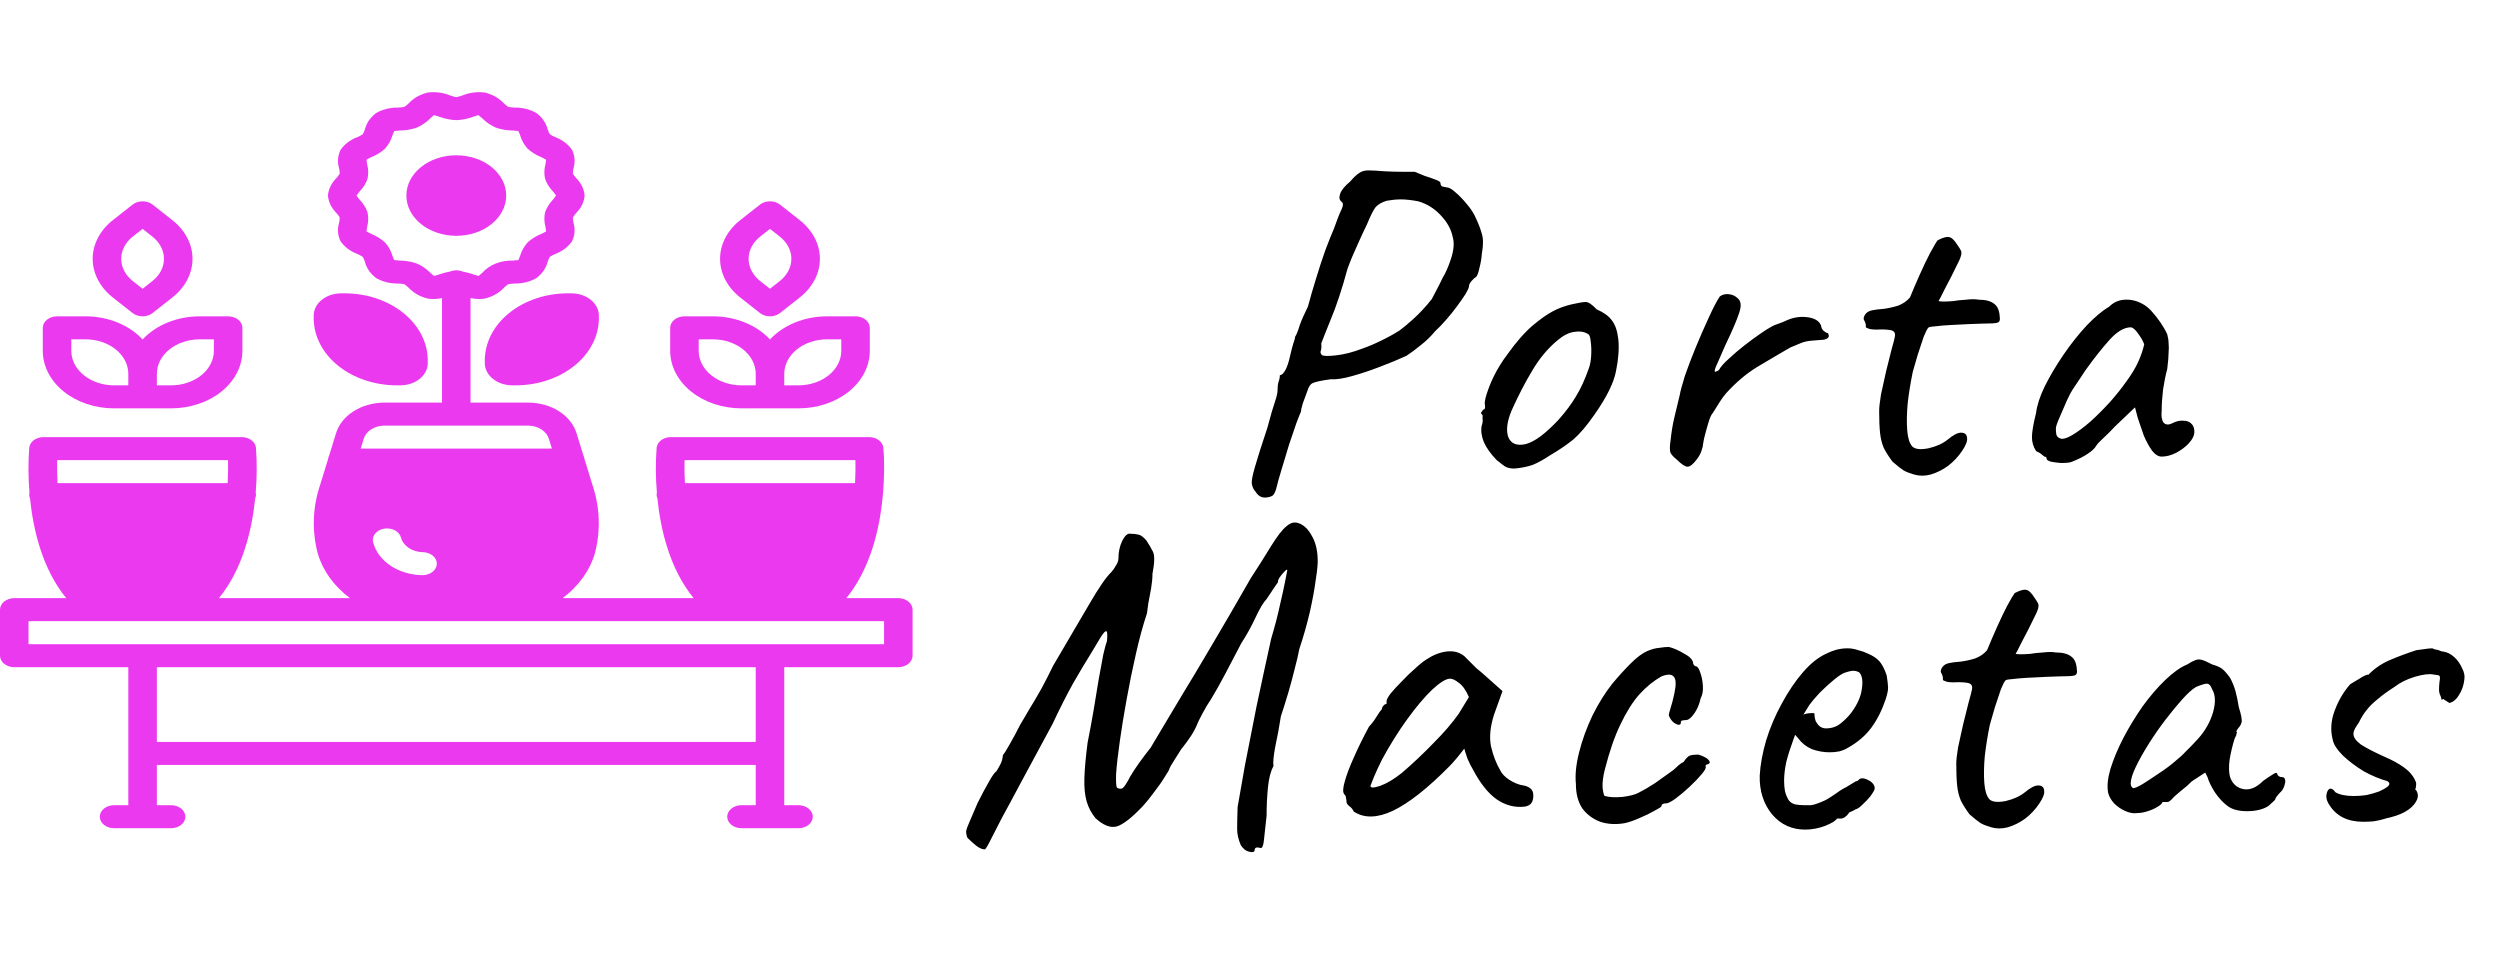 <svg width="326" height="126" viewBox="0 0 326 126" fill="none" xmlns="http://www.w3.org/2000/svg">
<g id="Group 37">
<path id="Porta" d="M164.913 64.88C164.433 64.88 164.033 64.62 163.713 64.1C163.473 63.86 163.313 63.52 163.233 63.08C163.193 62.68 163.333 61.94 163.653 60.86C163.973 59.74 164.513 58.04 165.273 55.76C165.673 54.24 165.993 53.14 166.233 52.46C166.473 51.74 166.593 51.22 166.593 50.9C166.593 50.46 166.633 50.1 166.713 49.82C166.833 49.5 166.893 49.2 166.893 48.92C167.133 48.92 167.373 48.7 167.613 48.26C167.853 47.82 168.053 47.22 168.213 46.46C168.373 45.78 168.513 45.24 168.633 44.84C168.793 44.4 168.873 44.1 168.873 43.94C169.073 43.62 169.273 43.12 169.473 42.44C169.713 41.76 170.073 40.94 170.553 39.98C170.873 38.78 171.233 37.54 171.633 36.26C172.033 34.94 172.433 33.72 172.833 32.6C173.273 31.44 173.633 30.54 173.913 29.9C174.353 28.66 174.693 27.8 174.933 27.32C175.173 26.8 175.173 26.46 174.933 26.3C174.653 26.1 174.593 25.76 174.753 25.28C174.913 24.8 175.353 24.26 176.073 23.66C176.513 23.14 176.893 22.78 177.213 22.58C177.533 22.34 177.933 22.22 178.413 22.22C178.933 22.22 179.673 22.26 180.633 22.34C181.353 22.38 182.113 22.4 182.913 22.4C183.753 22.4 184.273 22.4 184.473 22.4C184.833 22.56 185.273 22.74 185.793 22.94C186.313 23.1 186.773 23.26 187.173 23.42C187.613 23.58 187.833 23.72 187.833 23.84C187.833 24.08 187.913 24.24 188.073 24.32C188.273 24.36 188.473 24.4 188.673 24.44C188.953 24.44 189.333 24.66 189.813 25.1C190.293 25.5 190.793 26.02 191.313 26.66C191.833 27.26 192.233 27.9 192.513 28.58C192.833 29.26 193.073 29.9 193.233 30.5C193.433 31.1 193.433 31.96 193.233 33.08C193.193 33.68 193.093 34.28 192.933 34.88C192.813 35.48 192.673 35.88 192.513 36.08C192.273 36.24 192.053 36.44 191.853 36.68C191.653 36.92 191.553 37.14 191.553 37.34C191.553 37.5 191.413 37.82 191.133 38.3C190.853 38.74 190.493 39.26 190.053 39.86C189.613 40.46 189.133 41.06 188.613 41.66C188.093 42.26 187.593 42.78 187.113 43.22C186.593 43.86 185.973 44.46 185.253 45.02C184.573 45.58 183.953 46.04 183.393 46.4C182.353 46.88 181.193 47.36 179.913 47.84C178.673 48.32 177.473 48.72 176.313 49.04C175.193 49.36 174.253 49.5 173.493 49.46C172.333 49.62 171.573 49.78 171.213 49.94C170.893 50.06 170.653 50.4 170.493 50.96C170.293 51.48 170.093 52.02 169.893 52.58C169.733 53.1 169.653 53.46 169.653 53.66C169.573 53.82 169.373 54.32 169.053 55.16C168.773 55.96 168.453 56.9 168.093 57.98C167.773 59.06 167.453 60.12 167.133 61.16C166.813 62.2 166.573 63.06 166.413 63.74C166.253 64.3 166.053 64.62 165.813 64.7C165.573 64.82 165.273 64.88 164.913 64.88ZM172.353 46.28C172.513 46.44 173.133 46.46 174.213 46.34C175.293 46.22 176.453 45.92 177.693 45.44C178.493 45.16 179.293 44.82 180.093 44.42C180.933 44.02 181.733 43.58 182.493 43.1C182.893 42.82 183.493 42.32 184.293 41.6C185.093 40.88 185.893 40.02 186.693 39.02C186.813 38.82 187.013 38.44 187.293 37.88C187.613 37.28 187.893 36.72 188.133 36.2C188.493 35.64 188.853 34.82 189.213 33.74C189.573 32.62 189.653 31.7 189.453 30.98C189.253 29.94 188.733 28.98 187.893 28.1C187.053 27.18 186.053 26.56 184.893 26.24C184.013 26.08 183.273 26 182.673 26C182.113 26 181.493 26.06 180.813 26.18C180.173 26.38 179.693 26.66 179.373 27.02C179.093 27.38 178.713 28.14 178.233 29.3C177.953 29.86 177.553 30.72 177.033 31.88C176.513 33 176.073 34.06 175.713 35.06C174.993 37.7 174.273 39.88 173.553 41.6C172.873 43.28 172.453 44.34 172.293 44.78C172.333 45.22 172.313 45.54 172.233 45.74C172.153 45.9 172.193 46.08 172.353 46.28ZM197.469 61.1C196.949 61.1 196.529 61 196.209 60.8C195.929 60.6 195.569 60.32 195.129 59.96C194.369 59.16 193.829 58.4 193.509 57.68C193.189 56.92 193.089 56.2 193.209 55.52C193.329 55.2 193.369 54.9 193.329 54.62C193.329 54.3 193.329 54.14 193.329 54.14C193.129 53.94 193.069 53.82 193.149 53.78C193.229 53.7 193.309 53.58 193.389 53.42C193.629 53.42 193.709 53.2 193.629 52.76C193.549 52.44 193.709 51.74 194.109 50.66C194.509 49.58 195.009 48.56 195.609 47.6C195.849 47.2 196.209 46.68 196.689 46.04C197.169 45.36 197.689 44.7 198.249 44.06C198.849 43.38 199.389 42.84 199.869 42.44C200.869 41.6 201.749 40.98 202.509 40.58C203.269 40.18 204.089 39.88 204.969 39.68C205.849 39.48 206.449 39.38 206.769 39.38C207.129 39.38 207.609 39.7 208.209 40.34C209.129 40.74 209.789 41.22 210.189 41.78C210.629 42.34 210.909 43.16 211.029 44.24C211.149 45.44 211.049 46.82 210.729 48.38C210.449 49.9 209.509 51.8 207.909 54.08C206.909 55.52 205.989 56.6 205.149 57.32C204.309 58 203.309 58.68 202.149 59.36C201.309 59.92 200.549 60.34 199.869 60.62C199.189 60.86 198.389 61.02 197.469 61.1ZM203.229 54.74C204.189 53.66 204.949 52.64 205.509 51.68C206.109 50.72 206.669 49.5 207.189 48.02C207.349 47.58 207.449 47.04 207.489 46.4C207.529 45.72 207.509 45.1 207.429 44.54C207.389 43.94 207.249 43.6 207.009 43.52C206.529 43.24 205.949 43.16 205.269 43.28C204.589 43.36 203.849 43.74 203.049 44.42C201.809 45.46 200.729 46.76 199.809 48.32C198.889 49.84 197.989 51.58 197.109 53.54C196.509 54.98 196.369 56.14 196.689 57.02C197.049 57.86 197.789 58.16 198.909 57.92C200.069 57.64 201.509 56.58 203.229 54.74ZM218.621 59.9C218.261 59.62 218.001 59.34 217.841 59.06C217.721 58.78 217.721 58.24 217.841 57.44C217.961 56.32 218.121 55.34 218.321 54.5C218.521 53.62 218.761 52.62 219.041 51.5C219.121 51.02 219.341 50.2 219.701 49.04C220.101 47.88 220.581 46.62 221.141 45.26C221.701 43.9 222.261 42.62 222.821 41.42C223.381 40.18 223.861 39.26 224.261 38.66C224.581 38.42 224.961 38.32 225.401 38.36C225.881 38.4 226.281 38.58 226.601 38.9C227.041 39.26 227.101 39.9 226.781 40.82C226.501 41.7 225.901 43.1 224.981 45.02C224.501 46.1 224.141 46.92 223.901 47.48C223.661 48 223.561 48.32 223.601 48.44C223.641 48.52 223.821 48.46 224.141 48.26C224.381 47.82 224.821 47.32 225.461 46.76C226.101 46.16 226.781 45.58 227.501 45.02C228.221 44.46 228.901 43.96 229.541 43.52C230.181 43.08 230.621 42.8 230.861 42.68C231.181 42.48 231.541 42.32 231.941 42.2C232.381 42.04 232.681 41.92 232.841 41.84C233.761 41.4 234.701 41.24 235.661 41.36C236.621 41.48 237.221 41.84 237.461 42.44C237.501 42.76 237.621 43 237.821 43.16C238.061 43.32 238.181 43.4 238.181 43.4C238.341 43.4 238.421 43.46 238.421 43.58C238.461 43.7 238.481 43.76 238.481 43.76C238.481 44.04 238.261 44.22 237.821 44.3C237.421 44.34 236.901 44.38 236.261 44.42C235.741 44.46 235.281 44.56 234.881 44.72C234.481 44.88 234.001 45.08 233.441 45.32C231.921 46.2 230.461 47.06 229.061 47.9C227.701 48.74 226.381 49.86 225.101 51.26C224.821 51.58 224.541 51.96 224.261 52.4C223.981 52.84 223.681 53.32 223.361 53.84C223.161 54.04 222.961 54.48 222.761 55.16C222.561 55.84 222.381 56.5 222.221 57.14C222.101 57.74 222.041 58.1 222.041 58.22C222.041 58.22 221.981 58.42 221.861 58.82C221.741 59.18 221.541 59.54 221.261 59.9C220.781 60.54 220.381 60.86 220.061 60.86C219.741 60.86 219.261 60.54 218.621 59.9ZM249.602 61.88C249.042 61.72 248.582 61.54 248.222 61.34C247.862 61.1 247.382 60.72 246.782 60.2C246.302 59.56 245.922 58.96 245.642 58.4C245.402 57.84 245.242 57.2 245.162 56.48C245.082 55.72 245.042 54.76 245.042 53.6C245.042 53.12 245.122 52.4 245.282 51.44C245.482 50.48 245.702 49.48 245.942 48.44C246.222 47.36 246.462 46.4 246.662 45.56C246.902 44.72 247.042 44.18 247.082 43.94C247.202 43.42 247.002 43.12 246.482 43.04C245.962 42.96 245.382 42.94 244.742 42.98C244.142 42.98 243.742 42.92 243.542 42.8C243.382 42.76 243.302 42.7 243.302 42.62C243.302 42.5 243.302 42.44 243.302 42.44C243.302 42.28 243.282 42.18 243.242 42.14C243.242 42.06 243.182 41.92 243.062 41.72C242.982 41.56 243.022 41.34 243.182 41.06C243.382 40.74 243.702 40.54 244.142 40.46C244.502 40.38 244.982 40.32 245.582 40.28C246.222 40.2 246.862 40.06 247.502 39.86C248.142 39.62 248.662 39.26 249.062 38.78C249.422 37.9 249.842 36.92 250.322 35.84C250.802 34.76 251.262 33.8 251.702 32.96C252.182 32.08 252.502 31.54 252.662 31.34C253.342 30.98 253.842 30.84 254.162 30.92C254.482 30.96 254.842 31.3 255.242 31.94C255.442 32.22 255.582 32.44 255.662 32.6C255.782 32.76 255.802 33 255.722 33.32C255.642 33.64 255.422 34.14 255.062 34.82C254.742 35.5 254.242 36.48 253.562 37.76C253.362 38.16 253.182 38.52 253.022 38.84C252.862 39.12 252.782 39.26 252.782 39.26C252.942 39.3 253.182 39.32 253.502 39.32C253.822 39.32 254.222 39.3 254.702 39.26C255.142 39.18 255.702 39.12 256.382 39.08C257.062 39 257.602 39 258.002 39.08C258.922 39.08 259.602 39.26 260.042 39.62C260.482 39.94 260.722 40.5 260.762 41.3C260.842 41.74 260.742 42 260.462 42.08C260.222 42.16 259.562 42.2 258.482 42.2C258.122 42.2 257.562 42.22 256.802 42.26C256.042 42.3 255.242 42.34 254.402 42.38C253.602 42.42 252.902 42.48 252.302 42.56C251.742 42.6 251.462 42.66 251.462 42.74C251.342 42.82 251.142 43.2 250.862 43.88C250.622 44.56 250.362 45.34 250.082 46.22C249.842 47.06 249.622 47.82 249.422 48.5C249.142 49.86 248.922 51.22 248.762 52.58C248.642 53.94 248.622 55.12 248.702 56.12C248.782 57.12 249.002 57.82 249.362 58.22C249.722 58.58 250.422 58.66 251.462 58.46C252.502 58.22 253.342 57.84 253.982 57.32C254.702 56.72 255.282 56.42 255.722 56.42C256.202 56.42 256.462 56.64 256.502 57.08C256.582 57.48 256.362 58.06 255.842 58.82C255.362 59.54 254.762 60.18 254.042 60.74C253.322 61.26 252.562 61.64 251.762 61.88C251.002 62.08 250.282 62.08 249.602 61.88ZM270.065 60.26C269.745 60.34 269.325 60.38 268.805 60.38C268.285 60.34 267.825 60.28 267.425 60.2C267.065 60.08 266.885 59.96 266.885 59.84C266.885 59.64 266.785 59.54 266.585 59.54C266.585 59.54 266.485 59.46 266.285 59.3C266.125 59.14 265.865 58.98 265.505 58.82C265.145 58.26 264.965 57.66 264.965 57.02C264.965 56.34 265.145 55.28 265.505 53.84C265.625 52.84 266.005 51.68 266.645 50.36C267.325 49 268.145 47.62 269.105 46.22C270.065 44.82 271.065 43.56 272.105 42.44C273.185 41.32 274.165 40.5 275.045 39.98C275.605 39.42 276.285 39.12 277.085 39.08C277.885 39.04 278.645 39.22 279.365 39.62C279.765 39.82 280.165 40.14 280.565 40.58C280.965 41.02 281.345 41.5 281.705 42.02C282.065 42.54 282.365 43.06 282.605 43.58C282.725 44.02 282.785 44.42 282.785 44.78C282.825 45.1 282.825 45.5 282.785 45.98C282.785 46.46 282.725 47.18 282.605 48.14C282.405 48.86 282.225 49.74 282.065 50.78C281.945 51.82 281.885 52.72 281.885 53.48C281.805 54.24 281.885 54.78 282.125 55.1C282.405 55.42 282.805 55.44 283.325 55.16C283.805 54.92 284.265 54.82 284.705 54.86C285.145 54.86 285.485 54.98 285.725 55.22C286.005 55.46 286.145 55.82 286.145 56.3C286.145 56.78 285.905 57.28 285.425 57.8C284.985 58.28 284.425 58.7 283.745 59.06C283.105 59.38 282.485 59.54 281.885 59.54C281.445 59.54 281.025 59.28 280.625 58.76C280.225 58.2 279.865 57.54 279.545 56.78C279.265 55.98 279.005 55.22 278.765 54.5L278.405 53.12L275.825 55.58C275.305 56.14 274.785 56.66 274.265 57.14C273.785 57.58 273.485 57.9 273.365 58.1C273.165 58.46 272.785 58.82 272.225 59.18C271.705 59.54 270.985 59.9 270.065 60.26ZM270.245 56.72C270.925 56.32 271.705 55.74 272.585 54.98C273.465 54.18 274.325 53.32 275.165 52.4C276.005 51.44 276.705 50.56 277.265 49.76C277.945 48.84 278.465 47.98 278.825 47.18C279.185 46.38 279.445 45.62 279.605 44.9C279.445 44.46 279.185 44 278.825 43.52C278.465 43 278.145 42.72 277.865 42.68C276.985 42.68 276.045 43.24 275.045 44.36C274.085 45.44 273.145 46.62 272.225 47.9C272.065 48.1 271.845 48.42 271.565 48.86C271.285 49.3 271.005 49.72 270.725 50.12C270.485 50.48 270.325 50.72 270.245 50.84C270.125 51 269.885 51.46 269.525 52.22C269.205 52.94 268.885 53.68 268.565 54.44C268.245 55.16 268.085 55.64 268.085 55.88C268.085 56.12 268.105 56.38 268.145 56.66C268.225 56.94 268.425 57.12 268.745 57.2C269.065 57.28 269.565 57.12 270.245 56.72Z" fill="black"/>
<path id="Macetas" d="M163.603 110.88C163.563 111.12 163.323 111.18 162.883 111.06C162.483 110.98 162.123 110.7 161.803 110.22C161.483 109.46 161.323 108.76 161.323 108.12C161.323 107.48 161.343 106.52 161.383 105.24C161.623 103.84 161.943 102.02 162.343 99.78C162.783 97.5 163.283 94.96 163.843 92.16C164.443 89.32 165.083 86.36 165.763 83.28C166.243 81.68 166.623 80.22 166.903 78.9C167.223 77.54 167.463 76.44 167.623 75.6C167.783 74.76 167.863 74.34 167.863 74.34C167.863 74.22 167.743 74.28 167.503 74.52C167.303 74.72 167.103 74.96 166.903 75.24C166.703 75.52 166.623 75.74 166.663 75.9C166.663 75.9 166.523 76.1 166.243 76.5C165.963 76.9 165.603 77.44 165.163 78.12C164.763 78.52 164.283 79.32 163.723 80.52C163.163 81.72 162.543 82.84 161.863 83.88C161.223 85.08 160.543 86.38 159.823 87.78C159.103 89.14 158.463 90.28 157.903 91.2C157.543 91.72 157.183 92.32 156.823 93C156.463 93.68 156.243 94.12 156.163 94.32C156.003 94.76 155.723 95.3 155.323 95.94C154.923 96.54 154.483 97.14 154.003 97.74C153.763 98.1 153.523 98.48 153.283 98.88C153.043 99.24 152.843 99.56 152.683 99.84C152.563 100.08 152.503 100.2 152.503 100.2C152.503 100.32 152.303 100.68 151.903 101.28C151.543 101.88 151.083 102.54 150.523 103.26C150.003 103.98 149.503 104.6 149.023 105.12C147.623 106.6 146.503 107.48 145.663 107.76C144.823 108 143.883 107.64 142.843 106.68C142.323 106.04 141.943 105.32 141.703 104.52C141.463 103.68 141.363 102.66 141.403 101.46C141.443 100.22 141.583 98.68 141.823 96.84C142.103 95.44 142.363 94.04 142.603 92.64C142.843 91.2 143.063 89.86 143.263 88.62C143.503 87.34 143.703 86.26 143.863 85.38C144.063 84.5 144.223 83.92 144.343 83.64C144.423 82.84 144.403 82.4 144.283 82.32C144.163 82.24 143.923 82.48 143.563 83.04C143.403 83.32 142.983 84.02 142.303 85.14C141.623 86.22 140.823 87.56 139.903 89.16C139.023 90.76 138.143 92.5 137.263 94.38C135.623 97.42 134.263 99.94 133.183 101.94C132.143 103.9 131.303 105.46 130.663 106.62C130.063 107.78 129.623 108.64 129.343 109.2C129.063 109.76 128.863 110.14 128.743 110.34C128.623 110.54 128.523 110.68 128.443 110.76C128.083 110.76 127.703 110.6 127.303 110.28C126.943 110 126.563 109.66 126.163 109.26C126.043 108.98 125.983 108.7 125.983 108.42C126.023 108.14 126.163 107.74 126.403 107.22C126.643 106.66 127.003 105.82 127.483 104.7C128.003 103.66 128.483 102.76 128.923 102C129.363 101.2 129.703 100.72 129.943 100.56C130.143 100.24 130.323 99.92 130.483 99.6C130.643 99.28 130.743 98.9 130.783 98.46C130.983 98.22 131.283 97.74 131.683 97.02C132.123 96.26 132.563 95.44 133.003 94.56C133.323 94.04 133.723 93.36 134.203 92.52C134.723 91.68 135.263 90.76 135.823 89.76C136.383 88.72 136.883 87.74 137.323 86.82C139.163 83.66 140.723 81 142.003 78.84C143.283 76.64 144.243 75.24 144.883 74.64C145.083 74.44 145.283 74.16 145.483 73.8C145.723 73.44 145.843 73.12 145.843 72.84C145.843 72 146.003 71.24 146.323 70.56C146.683 69.84 147.043 69.52 147.403 69.6C147.803 69.6 148.163 69.64 148.483 69.72C148.803 69.8 149.143 70.06 149.503 70.5C149.823 70.98 150.103 71.46 150.343 71.94C150.583 72.42 150.563 73.38 150.283 74.82C150.283 75.38 150.223 76.02 150.103 76.74C149.983 77.42 149.863 78.06 149.743 78.66C149.663 79.22 149.603 79.66 149.563 79.98C149.043 81.54 148.563 83.3 148.123 85.26C147.683 87.18 147.283 89.14 146.923 91.14C146.563 93.1 146.263 94.94 146.023 96.66C145.783 98.34 145.623 99.74 145.543 100.86C145.503 101.94 145.543 102.56 145.663 102.72C145.943 102.88 146.183 102.9 146.383 102.78C146.583 102.66 146.923 102.14 147.403 101.22C147.683 100.74 148.063 100.16 148.543 99.48C149.063 98.76 149.563 98.1 150.043 97.5C150.363 96.94 150.863 96.1 151.543 94.98C152.223 93.86 153.083 92.42 154.123 90.66C155.203 88.9 156.483 86.76 157.963 84.24C159.483 81.68 161.203 78.72 163.123 75.36C164.043 73.96 164.903 72.6 165.703 71.28C166.543 69.92 167.223 69.04 167.743 68.64C168.303 68.12 168.883 68 169.483 68.28C170.083 68.52 170.603 69.04 171.043 69.84C171.523 70.64 171.783 71.64 171.823 72.84C171.863 73.4 171.783 74.3 171.583 75.54C171.423 76.78 171.163 78.2 170.803 79.8C170.443 81.36 169.983 82.98 169.423 84.66C169.303 85.34 169.103 86.2 168.823 87.24C168.583 88.24 168.303 89.28 167.983 90.36C167.663 91.44 167.343 92.46 167.023 93.42C166.823 94.74 166.583 96.04 166.303 97.32C166.063 98.6 165.983 99.46 166.063 99.9C165.703 100.54 165.463 101.46 165.343 102.66C165.223 103.86 165.163 105.1 165.163 106.38C165.003 107.94 164.883 109.04 164.803 109.68C164.723 110.32 164.583 110.62 164.383 110.58C163.863 110.42 163.603 110.52 163.603 110.88ZM176.546 105.84C176.386 105.52 176.186 105.28 175.946 105.12C175.706 104.92 175.586 104.74 175.586 104.58C175.586 104.42 175.566 104.26 175.526 104.1C175.526 103.9 175.446 103.72 175.286 103.56C175.086 103.32 175.106 102.78 175.346 101.94C175.586 101.06 175.986 100 176.546 98.76C177.106 97.48 177.766 96.14 178.526 94.74C178.846 94.42 179.166 94 179.486 93.48C179.806 92.96 180.046 92.62 180.206 92.46C180.206 92.3 180.266 92.16 180.386 92.04C180.506 91.88 180.646 91.8 180.806 91.8V91.44C180.806 91.24 180.986 90.9 181.346 90.42C181.746 89.94 182.226 89.42 182.786 88.86C183.346 88.26 183.926 87.7 184.526 87.18C185.126 86.62 185.626 86.22 186.026 85.98C186.866 85.42 187.726 85.08 188.606 84.96C189.526 84.84 190.306 85.04 190.946 85.56C191.066 85.68 191.266 85.88 191.546 86.16C191.826 86.44 192.146 86.76 192.506 87.12C192.906 87.44 193.306 87.78 193.706 88.14L195.926 90.12L194.846 93.12C194.326 94.72 194.186 96.12 194.426 97.32C194.706 98.52 195.106 99.56 195.626 100.44C195.826 100.88 196.226 101.3 196.826 101.7C197.466 102.1 198.066 102.34 198.626 102.42C198.946 102.46 199.246 102.58 199.526 102.78C199.806 102.98 199.946 103.3 199.946 103.74C199.946 104.14 199.866 104.46 199.706 104.7C199.546 104.94 199.266 105.1 198.866 105.18C197.546 105.34 196.306 105.02 195.146 104.22C194.026 103.42 192.986 102.1 192.026 100.26C191.866 100.02 191.646 99.58 191.366 98.94C191.126 98.26 190.986 97.82 190.946 97.62C190.786 97.82 190.486 98.2 190.046 98.76C189.606 99.28 189.266 99.66 189.026 99.9C186.186 102.78 183.726 104.72 181.646 105.72C179.606 106.68 177.906 106.72 176.546 105.84ZM178.706 102.48C178.706 102.76 179.126 102.76 179.966 102.48C180.846 102.16 181.786 101.6 182.786 100.8C184.146 99.64 185.506 98.36 186.866 96.96C188.266 95.56 189.386 94.26 190.226 93.06L191.546 90.9C191.146 89.98 190.706 89.36 190.226 89.04C189.786 88.68 189.406 88.5 189.086 88.5C188.566 88.5 187.786 88.98 186.746 89.94C185.746 90.9 184.666 92.18 183.506 93.78C182.346 95.38 181.246 97.14 180.206 99.06C179.806 99.86 179.446 100.64 179.126 101.4C178.846 102.12 178.706 102.48 178.706 102.48ZM211.858 107.34C210.698 107.54 209.638 107.48 208.678 107.16C207.718 106.8 206.938 106.22 206.338 105.42C205.778 104.58 205.498 103.52 205.498 102.24C205.378 101.04 205.518 99.66 205.918 98.1C206.318 96.5 206.898 94.9 207.658 93.3C208.458 91.7 209.318 90.32 210.238 89.16C211.038 88.2 211.838 87.32 212.638 86.52C213.438 85.72 214.158 85.18 214.798 84.9C215.358 84.66 215.878 84.52 216.358 84.48C216.878 84.4 217.298 84.36 217.618 84.36C218.258 84.52 218.938 84.82 219.658 85.26C220.418 85.66 220.798 86.1 220.798 86.58C220.798 86.58 220.838 86.64 220.918 86.76C221.038 86.84 221.098 86.88 221.098 86.88C221.338 86.88 221.538 87.14 221.698 87.66C221.898 88.18 222.018 88.78 222.058 89.46C222.098 90.1 221.998 90.64 221.758 91.08C221.598 91.84 221.318 92.5 220.918 93.06C220.518 93.62 220.158 93.9 219.838 93.9C219.678 93.9 219.518 93.92 219.358 93.96C219.238 93.96 219.178 94.06 219.178 94.26C219.178 94.46 219.058 94.54 218.818 94.5C218.618 94.46 218.398 94.34 218.158 94.14C217.918 93.9 217.738 93.62 217.618 93.3C217.618 93.1 217.698 92.76 217.858 92.28C218.018 91.8 218.178 91.18 218.338 90.42C218.578 89.3 218.558 88.58 218.278 88.26C217.998 87.9 217.458 87.88 216.658 88.2C215.658 88.76 214.698 89.54 213.778 90.54C212.898 91.54 212.078 92.84 211.318 94.44C210.558 96 209.878 97.96 209.278 100.32C209.038 101.24 208.938 102.04 208.978 102.72C209.058 103.4 209.158 103.76 209.278 103.8C209.838 103.96 210.598 104 211.558 103.92C212.518 103.8 213.218 103.62 213.658 103.38C214.298 103.06 215.018 102.64 215.818 102.12C216.618 101.56 217.318 101.06 217.918 100.62C218.118 100.5 218.358 100.3 218.638 100.02C218.918 99.74 219.218 99.52 219.538 99.36C219.858 98.88 220.138 98.6 220.378 98.52C220.618 98.44 220.978 98.4 221.458 98.4C221.778 98.48 222.078 98.6 222.358 98.76C222.638 98.92 222.818 99.08 222.898 99.24C223.018 99.4 222.958 99.54 222.718 99.66C222.558 99.66 222.458 99.72 222.418 99.84C222.418 99.92 222.418 99.96 222.418 99.96C222.498 100.12 222.318 100.46 221.878 100.98C221.478 101.46 220.958 102 220.318 102.6C219.678 103.2 219.058 103.72 218.458 104.16C217.898 104.56 217.498 104.76 217.258 104.76C216.858 104.76 216.658 104.88 216.658 105.12C216.658 105.2 216.358 105.4 215.758 105.72C215.198 106.04 214.538 106.36 213.778 106.68C213.058 107 212.418 107.22 211.858 107.34ZM235.406 108.18C233.646 108.18 232.206 107.52 231.086 106.2C229.966 104.84 229.426 103.16 229.466 101.16C229.546 99.72 229.826 98.18 230.306 96.54C230.826 94.86 231.506 93.26 232.346 91.74C233.186 90.18 234.106 88.82 235.106 87.66C236.106 86.5 237.146 85.68 238.226 85.2C238.626 85 239.046 84.84 239.486 84.72C239.966 84.6 240.446 84.54 240.926 84.54C241.366 84.54 241.826 84.62 242.306 84.78C242.786 84.9 243.186 85.04 243.506 85.2C244.186 85.48 244.706 85.82 245.066 86.22C245.426 86.62 245.746 87.24 246.026 88.08C246.146 88.84 246.206 89.38 246.206 89.7C246.206 90.02 246.106 90.5 245.906 91.14C245.426 92.58 244.806 93.82 244.046 94.86C243.286 95.9 242.266 96.78 240.986 97.5C240.666 97.7 240.286 97.86 239.846 97.98C239.446 98.06 239.026 98.1 238.586 98.1C237.786 98.1 237.006 97.96 236.246 97.68C235.526 97.36 234.946 96.9 234.506 96.3L234.086 95.82L233.906 96.3C233.506 97.38 233.186 98.38 232.946 99.3C232.746 100.22 232.646 101.06 232.646 101.82C232.646 102.3 232.686 102.76 232.766 103.2C232.886 103.64 233.046 104.02 233.246 104.34C233.406 104.58 233.666 104.76 234.026 104.88C234.426 104.96 234.846 105 235.286 105C235.566 105 235.846 105 236.126 105C236.446 104.96 236.746 104.88 237.026 104.76C237.706 104.52 238.246 104.26 238.646 103.98C239.086 103.7 239.526 103.4 239.966 103.08L240.206 102.96H240.146C240.626 102.72 241.046 102.48 241.406 102.24C241.806 102 242.006 101.88 242.006 101.88C242.166 101.88 242.326 101.78 242.486 101.58C242.806 101.42 243.206 101.48 243.686 101.76C244.206 102.04 244.466 102.4 244.466 102.84C244.426 103.04 244.246 103.36 243.926 103.8C243.606 104.2 243.246 104.58 242.846 104.94C242.486 105.3 242.186 105.5 241.946 105.54C241.906 105.58 241.766 105.66 241.526 105.78C241.286 105.86 241.126 105.94 241.046 106.02H241.106C240.746 106.5 240.386 106.74 240.026 106.74H239.546C239.386 107.02 238.866 107.34 237.986 107.7C237.106 108.02 236.246 108.18 235.406 108.18ZM238.106 94.98C238.826 94.98 239.446 94.78 239.966 94.38C240.526 93.94 241.006 93.46 241.406 92.94C242.206 91.86 242.666 90.82 242.786 89.82C242.946 88.78 242.826 88.06 242.426 87.66C242.186 87.54 241.966 87.48 241.766 87.48C241.606 87.44 241.266 87.5 240.746 87.66C240.386 87.74 239.886 88.04 239.246 88.56C238.606 89.08 237.966 89.66 237.326 90.3C236.726 90.94 236.266 91.48 235.946 91.92L235.166 93.18C235.486 93.06 235.786 93 236.066 93C236.386 92.96 236.566 92.98 236.606 93.06C236.606 93.42 236.666 93.76 236.786 94.08C236.946 94.36 237.126 94.58 237.326 94.74C237.566 94.9 237.826 94.98 238.106 94.98ZM259.657 107.88C259.097 107.72 258.637 107.54 258.277 107.34C257.917 107.1 257.437 106.72 256.837 106.2C256.357 105.56 255.977 104.96 255.697 104.4C255.457 103.84 255.297 103.2 255.217 102.48C255.137 101.72 255.097 100.76 255.097 99.6C255.097 99.12 255.177 98.4 255.337 97.44C255.537 96.48 255.757 95.48 255.997 94.44C256.277 93.36 256.517 92.4 256.717 91.56C256.957 90.72 257.097 90.18 257.137 89.94C257.257 89.42 257.057 89.12 256.537 89.04C256.017 88.96 255.437 88.94 254.797 88.98C254.197 88.98 253.797 88.92 253.597 88.8C253.437 88.76 253.357 88.7 253.357 88.62C253.357 88.5 253.357 88.44 253.357 88.44C253.357 88.28 253.337 88.18 253.297 88.14C253.297 88.06 253.237 87.92 253.117 87.72C253.037 87.56 253.077 87.34 253.237 87.06C253.437 86.74 253.757 86.54 254.197 86.46C254.557 86.38 255.037 86.32 255.637 86.28C256.277 86.2 256.917 86.06 257.557 85.86C258.197 85.62 258.717 85.26 259.117 84.78C259.477 83.9 259.897 82.92 260.377 81.84C260.857 80.76 261.317 79.8 261.757 78.96C262.237 78.08 262.557 77.54 262.717 77.34C263.397 76.98 263.897 76.84 264.217 76.92C264.537 76.96 264.897 77.3 265.297 77.94C265.497 78.22 265.637 78.44 265.717 78.6C265.837 78.76 265.857 79 265.777 79.32C265.697 79.64 265.477 80.14 265.117 80.82C264.797 81.5 264.297 82.48 263.617 83.76C263.417 84.16 263.237 84.52 263.077 84.84C262.917 85.12 262.837 85.26 262.837 85.26C262.997 85.3 263.237 85.32 263.557 85.32C263.877 85.32 264.277 85.3 264.757 85.26C265.197 85.18 265.757 85.12 266.437 85.08C267.117 85 267.657 85 268.057 85.08C268.977 85.08 269.657 85.26 270.097 85.62C270.537 85.94 270.777 86.5 270.817 87.3C270.897 87.74 270.797 88 270.517 88.08C270.277 88.16 269.617 88.2 268.537 88.2C268.177 88.2 267.617 88.22 266.857 88.26C266.097 88.3 265.297 88.34 264.457 88.38C263.657 88.42 262.957 88.48 262.357 88.56C261.797 88.6 261.517 88.66 261.517 88.74C261.397 88.82 261.197 89.2 260.917 89.88C260.677 90.56 260.417 91.34 260.137 92.22C259.897 93.06 259.677 93.82 259.477 94.5C259.197 95.86 258.977 97.22 258.817 98.58C258.697 99.94 258.677 101.12 258.757 102.12C258.837 103.12 259.057 103.82 259.417 104.22C259.777 104.58 260.477 104.66 261.517 104.46C262.557 104.22 263.397 103.84 264.037 103.32C264.757 102.72 265.337 102.42 265.777 102.42C266.257 102.42 266.517 102.64 266.557 103.08C266.637 103.48 266.417 104.06 265.897 104.82C265.417 105.54 264.817 106.18 264.097 106.74C263.377 107.26 262.617 107.64 261.817 107.88C261.057 108.08 260.337 108.08 259.657 107.88ZM278.741 106.02C278.261 106.1 277.741 106.02 277.181 105.78C276.621 105.54 276.121 105.2 275.681 104.76C275.281 104.32 275.021 103.86 274.901 103.38C274.741 102.54 274.841 101.5 275.201 100.26C275.601 98.98 276.161 97.64 276.881 96.24C277.641 94.8 278.481 93.42 279.401 92.1C280.361 90.78 281.341 89.64 282.341 88.68C283.381 87.68 284.341 87 285.221 86.64C285.661 86.36 286.001 86.18 286.241 86.1C286.521 85.98 286.801 85.96 287.081 86.04C287.401 86.12 287.861 86.32 288.461 86.64C289.021 86.8 289.441 86.98 289.721 87.18C290.001 87.38 290.361 87.78 290.801 88.38C291.121 88.98 291.361 89.58 291.521 90.18C291.681 90.78 291.821 91.46 291.941 92.22C292.261 93.22 292.381 93.88 292.301 94.2C292.221 94.48 292.101 94.7 291.941 94.86C291.621 95.26 291.541 95.46 291.701 95.46C291.701 95.46 291.681 95.54 291.641 95.7C291.641 95.82 291.561 96.02 291.401 96.3C291.121 97.18 290.901 98.1 290.741 99.06C290.621 99.98 290.641 100.74 290.801 101.34C291.121 102.22 291.701 102.74 292.541 102.9C293.381 103.06 294.241 102.7 295.121 101.82C295.561 101.5 295.981 101.22 296.381 100.98C296.781 100.7 296.981 100.72 296.981 101.04C296.981 101.04 297.041 101.1 297.161 101.22C297.281 101.3 297.421 101.34 297.581 101.34C297.781 101.34 297.901 101.42 297.941 101.58C298.021 101.74 298.021 101.96 297.941 102.24C297.901 102.48 297.781 102.76 297.581 103.08C296.981 103.68 296.681 104.08 296.681 104.28C296.681 104.28 296.601 104.36 296.441 104.52C296.321 104.64 296.101 104.84 295.781 105.12C295.061 105.56 294.141 105.78 293.021 105.78C291.941 105.78 291.101 105.56 290.501 105.12C289.901 104.68 289.341 104.08 288.821 103.32C288.341 102.56 288.021 101.9 287.861 101.34L287.561 100.74L285.821 101.88C285.381 102.32 284.901 102.74 284.381 103.14C283.901 103.54 283.581 103.82 283.421 103.98C283.301 104.14 283.161 104.28 283.001 104.4C282.881 104.52 282.741 104.58 282.581 104.58C282.421 104.58 282.281 104.58 282.161 104.58C282.041 104.58 281.981 104.58 281.981 104.58C281.981 104.74 281.781 104.94 281.381 105.18C281.021 105.42 280.581 105.62 280.061 105.78C279.581 105.94 279.141 106.02 278.741 106.02ZM278.141 102.78C278.381 102.78 278.801 102.6 279.401 102.24C280.041 101.84 280.741 101.38 281.501 100.86C282.301 100.34 283.001 99.82 283.601 99.3C284.241 98.78 284.681 98.38 284.921 98.1C285.081 97.94 285.341 97.68 285.701 97.32C286.061 96.92 286.381 96.58 286.661 96.3C287.581 95.26 288.221 94.12 288.581 92.88C288.941 91.6 288.901 90.6 288.461 89.88C288.301 89.44 288.101 89.2 287.861 89.16C287.621 89.12 287.121 89.26 286.361 89.58C285.881 89.86 285.281 90.4 284.561 91.2C283.881 91.96 283.141 92.86 282.341 93.9C281.581 94.9 280.861 95.94 280.181 97.02C279.501 98.1 278.941 99.1 278.501 100.02C278.061 100.94 277.841 101.66 277.841 102.18C277.841 102.34 277.881 102.48 277.961 102.6C278.081 102.72 278.141 102.78 278.141 102.78ZM308.15 107.16C306.15 107.16 304.69 106.44 303.77 105C303.49 104.6 303.35 104.2 303.35 103.8C303.39 103.36 303.51 103.06 303.71 102.9C303.95 102.74 304.23 102.88 304.55 103.32C305.11 103.64 305.91 103.8 306.95 103.8C307.47 103.8 308.01 103.76 308.57 103.68C309.13 103.56 309.69 103.4 310.25 103.2C310.85 102.92 311.25 102.68 311.45 102.48C311.65 102.24 311.61 102.04 311.33 101.88H311.39C310.35 101.6 309.29 101.16 308.21 100.56C307.17 99.92 306.27 99.24 305.51 98.52C304.75 97.76 304.31 97.08 304.19 96.48C303.87 95.24 303.95 93.98 304.43 92.7C304.91 91.38 305.59 90.22 306.47 89.22C306.79 89.02 307.19 88.78 307.67 88.5C308.15 88.18 308.53 88 308.81 87.96V88.02C309.57 87.22 310.49 86.58 311.57 86.1C312.69 85.62 313.87 85.18 315.11 84.78L316.01 84.66C316.49 84.58 316.89 84.54 317.21 84.54C317.17 84.54 317.25 84.58 317.45 84.66C317.65 84.7 317.83 84.74 317.99 84.78C318.23 84.9 318.43 84.96 318.59 84.96C319.11 85.04 319.59 85.28 320.03 85.68C320.47 86.08 320.81 86.56 321.05 87.12C321.33 87.64 321.43 88.14 321.35 88.62C321.27 89.38 321.03 90.06 320.63 90.66C320.27 91.26 319.83 91.6 319.31 91.68C319.39 91.64 319.33 91.58 319.13 91.5C318.97 91.38 318.79 91.26 318.59 91.14L318.41 91.26C318.41 91.26 318.39 91.22 318.35 91.14C318.35 91.02 318.31 90.88 318.23 90.72C318.11 90.48 318.05 90.22 318.05 89.94C318.05 89.62 318.07 89.28 318.11 88.92C318.19 88.48 318.19 88.22 318.11 88.14C318.07 88.06 317.81 88 317.33 87.96C316.77 87.84 315.95 87.94 314.87 88.26C313.83 88.58 312.95 89.02 312.23 89.58C311.35 90.14 310.61 90.68 310.01 91.2C309.41 91.68 308.93 92.16 308.57 92.64C308.21 93.08 307.89 93.6 307.61 94.2C307.41 94.48 307.23 94.76 307.07 95.04C306.95 95.28 306.89 95.5 306.89 95.7C306.89 96.14 307.21 96.6 307.85 97.08C308.53 97.52 309.53 98.04 310.85 98.64C311.89 99.08 312.77 99.56 313.49 100.08C314.21 100.6 314.71 101.2 314.99 101.88C315.07 102.04 315.09 102.24 315.05 102.48C315.05 102.68 315.01 102.82 314.93 102.9C315.01 102.98 315.05 103.04 315.05 103.08V103.02C315.37 103.5 315.37 104 315.05 104.52C314.77 105.04 314.27 105.5 313.55 105.9C312.87 106.26 312.03 106.54 311.03 106.74H311.09C310.57 106.9 310.05 107.02 309.53 107.1C309.05 107.14 308.59 107.16 308.15 107.16Z" fill="black"/>
<g id="flowerStand 2">
<path id="Vector" d="M117.141 78H110.358C116.256 70.8 115.241 58.954 115.188 58.388C115.153 58.01 114.943 57.658 114.599 57.4C114.255 57.143 113.803 57 113.334 57H87.478C87.009 57 86.558 57.143 86.214 57.4C85.87 57.658 85.659 58.01 85.624 58.388C85.48 60.324 85.491 62.267 85.656 64.202C85.631 64.3 85.619 64.4 85.619 64.5C85.621 64.666 85.658 64.831 85.727 64.987C86.138 69.046 87.323 74.177 90.455 77.999H73.362C75.46 76.427 76.928 74.385 77.576 72.134C78.344 69.184 78.232 66.129 77.251 63.22L76.217 59.858C76.2 59.698 76.152 59.542 76.075 59.395L75.201 56.56C74.871 55.415 74.074 54.394 72.939 53.657C71.803 52.922 70.395 52.514 68.938 52.5H61.359V38.861C61.727 38.949 62.109 38.996 62.493 38.999C62.741 39 62.989 38.977 63.232 38.932C64.217 38.688 65.08 38.199 65.698 37.535C65.874 37.363 66.067 37.203 66.277 37.059C66.551 37.008 66.83 36.98 67.11 36.974C68.127 36.986 69.123 36.736 69.951 36.261C70.698 35.699 71.207 34.963 71.407 34.156C71.478 33.927 71.575 33.705 71.698 33.491C71.918 33.348 72.155 33.223 72.405 33.118C73.329 32.766 74.092 32.188 74.587 31.468C74.958 30.708 75.029 29.873 74.789 29.08C74.729 28.84 74.7 28.596 74.703 28.352C74.825 28.146 74.971 27.95 75.14 27.767C75.785 27.12 76.168 26.329 76.234 25.5C76.167 24.671 75.785 23.879 75.139 23.232C74.972 23.05 74.826 22.856 74.704 22.652C74.7 22.407 74.728 22.162 74.789 21.921C75.029 21.127 74.959 20.293 74.587 19.532C74.092 18.811 73.329 18.234 72.405 17.882C72.157 17.778 71.922 17.654 71.703 17.513C71.578 17.299 71.479 17.075 71.408 16.844C71.207 16.037 70.698 15.302 69.951 14.741C69.123 14.265 68.128 14.015 67.111 14.027C66.835 14.02 66.559 13.993 66.289 13.945C66.074 13.801 65.876 13.64 65.698 13.466C65.081 12.801 64.217 12.312 63.233 12.069C62.236 11.939 61.214 12.07 60.316 12.442C60.055 12.539 59.782 12.615 59.502 12.669C59.22 12.616 58.946 12.54 58.684 12.442C57.786 12.07 56.765 11.939 55.769 12.068C54.784 12.311 53.921 12.801 53.303 13.466C53.127 13.637 52.934 13.796 52.724 13.941C52.45 13.992 52.171 14.02 51.891 14.027C50.874 14.014 49.878 14.264 49.049 14.739C48.303 15.3 47.794 16.037 47.593 16.843C47.523 17.072 47.426 17.295 47.303 17.509C47.083 17.652 46.846 17.777 46.596 17.882C45.672 18.235 44.909 18.812 44.414 19.532C44.043 20.292 43.972 21.126 44.212 21.919C44.272 22.159 44.301 22.403 44.298 22.648C44.176 22.854 44.029 23.05 43.861 23.233C43.215 23.88 42.833 24.671 42.766 25.5C42.833 26.329 43.215 27.12 43.861 27.767C44.028 27.949 44.174 28.144 44.296 28.348C44.3 28.593 44.272 28.838 44.211 29.079C43.971 29.873 44.041 30.707 44.413 31.467C44.908 32.188 45.672 32.765 46.595 33.117C46.843 33.222 47.078 33.345 47.297 33.486C47.422 33.701 47.521 33.925 47.592 34.155C47.792 34.962 48.302 35.698 49.048 36.26C49.877 36.735 50.872 36.985 51.889 36.974C52.165 36.98 52.441 37.007 52.711 37.054C52.926 37.199 53.124 37.36 53.302 37.535C53.919 38.199 54.783 38.688 55.767 38.932C56.389 39.038 57.034 39.014 57.641 38.861V52.5H50.062C48.605 52.514 47.197 52.922 46.061 53.657C44.926 54.394 44.129 55.415 43.798 56.56L42.925 59.395C42.848 59.542 42.8 59.698 42.783 59.858L41.748 63.22C40.767 66.129 40.656 69.184 41.425 72.135C42.072 74.385 43.54 76.428 45.638 78H28.545C31.678 74.177 32.862 69.046 33.273 64.987C33.342 64.83 33.379 64.665 33.381 64.499C33.381 64.4 33.369 64.3 33.344 64.202C33.509 62.267 33.52 60.324 33.376 58.388C33.341 58.01 33.13 57.658 32.786 57.4C32.443 57.143 31.991 57 31.522 57H5.666C5.197 57 4.745 57.143 4.401 57.4C4.057 57.658 3.847 58.01 3.812 58.388C3.668 60.324 3.678 62.267 3.843 64.202C3.819 64.3 3.806 64.4 3.806 64.5C3.808 64.666 3.845 64.831 3.915 64.987C4.326 69.046 5.51 74.177 8.642 77.999H1.859C1.366 77.999 0.893 78.157 0.545 78.439C0.196 78.72 0 79.102 0 79.499L0 85.499C0 85.897 0.196 86.279 0.545 86.56C0.893 86.841 1.366 86.999 1.859 86.999H16.734V104.999H14.875C14.382 104.999 13.909 105.157 13.56 105.439C13.211 105.72 13.016 106.101 13.016 106.499C13.016 106.897 13.211 107.279 13.56 107.56C13.909 107.841 14.382 107.999 14.875 107.999H22.312C22.806 107.999 23.279 107.841 23.627 107.56C23.976 107.279 24.172 106.897 24.172 106.499C24.172 106.101 23.976 105.72 23.627 105.439C23.279 105.157 22.806 104.999 22.312 104.999H20.453V99.749H98.547V104.999H96.688C96.194 104.999 95.721 105.157 95.373 105.439C95.024 105.72 94.828 106.101 94.828 106.499C94.828 106.897 95.024 107.279 95.373 107.56C95.721 107.841 96.194 107.999 96.688 107.999H104.125C104.618 107.999 105.091 107.841 105.44 107.56C105.788 107.279 105.984 106.897 105.984 106.499C105.984 106.101 105.788 105.72 105.44 105.439C105.091 105.157 104.618 104.999 104.125 104.999H102.266V86.999H117.141C117.634 86.999 118.107 86.841 118.455 86.56C118.804 86.279 119 85.897 119 85.499V79.499C119 79.102 118.804 78.72 118.455 78.439C118.107 78.157 117.634 78 117.141 78ZM89.313 63C89.259 62.001 89.243 61 89.265 60H111.548C111.566 60.761 111.563 61.802 111.499 63H89.313ZM57.276 35.782C57.072 35.85 56.782 35.945 56.607 35.983C56.42 35.843 56.242 35.694 56.076 35.536C55.605 35.06 55.023 34.663 54.364 34.367C53.665 34.121 52.913 33.99 52.151 33.981C51.903 33.971 51.656 33.95 51.412 33.917C51.312 33.719 51.228 33.516 51.159 33.309C50.984 32.71 50.668 32.145 50.229 31.642C49.735 31.179 49.134 30.798 48.459 30.521C48.229 30.42 48.007 30.306 47.795 30.181C47.809 29.964 47.839 29.748 47.886 29.534C48.043 28.929 48.056 28.306 47.925 27.697C47.728 27.113 47.393 26.566 46.939 26.084C46.773 25.899 46.625 25.703 46.496 25.499C46.625 25.296 46.773 25.101 46.939 24.916C47.393 24.434 47.728 23.886 47.926 23.302C48.056 22.693 48.043 22.07 47.886 21.465C47.839 21.251 47.809 21.035 47.796 20.818C48.008 20.693 48.229 20.579 48.459 20.478C49.135 20.201 49.737 19.821 50.231 19.358C50.67 18.855 50.986 18.289 51.161 17.69C51.23 17.484 51.314 17.28 51.414 17.082C51.658 17.05 51.905 17.028 52.153 17.018C52.915 17.009 53.667 16.878 54.365 16.633C55.025 16.336 55.606 15.939 56.077 15.463C56.247 15.31 56.493 15.086 56.584 15.012C56.82 15.07 57.051 15.139 57.276 15.218C57.974 15.486 58.73 15.639 59.501 15.668C60.272 15.639 61.028 15.486 61.726 15.218C61.93 15.151 62.218 15.055 62.395 15.016C62.582 15.157 62.759 15.306 62.925 15.463C63.396 15.94 63.978 16.337 64.638 16.634C65.336 16.879 66.088 17.01 66.85 17.019C67.098 17.029 67.345 17.05 67.589 17.083C67.689 17.281 67.773 17.484 67.842 17.69C68.017 18.289 68.333 18.855 68.772 19.358C69.266 19.821 69.867 20.202 70.542 20.479C70.772 20.58 70.994 20.694 71.206 20.819C71.192 21.036 71.162 21.252 71.115 21.466C70.958 22.071 70.945 22.694 71.076 23.303C71.273 23.887 71.608 24.434 72.062 24.916C72.228 25.101 72.376 25.296 72.504 25.5C72.376 25.704 72.228 25.899 72.062 26.084C71.608 26.566 71.273 27.114 71.075 27.698C70.944 28.307 70.958 28.93 71.115 29.535C71.162 29.749 71.192 29.965 71.205 30.182C70.993 30.307 70.772 30.421 70.542 30.522C69.867 30.799 69.265 31.179 68.771 31.642C68.332 32.145 68.016 32.711 67.841 33.31C67.772 33.516 67.688 33.72 67.588 33.918C67.344 33.95 67.097 33.972 66.849 33.982C66.087 33.962 65.331 34.093 64.646 34.364C63.962 34.635 63.371 35.038 62.925 35.537C62.755 35.69 62.508 35.914 62.417 35.988C62.182 35.93 61.951 35.861 61.726 35.782C61.273 35.624 60.803 35.5 60.322 35.41C60.068 35.305 59.786 35.25 59.501 35.25C59.215 35.25 58.934 35.305 58.68 35.41C58.199 35.5 57.729 35.625 57.276 35.782ZM47.407 57.281C47.539 56.788 47.872 56.344 48.354 56.022C48.835 55.699 49.436 55.515 50.062 55.5H68.938C69.564 55.515 70.165 55.699 70.646 56.022C71.127 56.345 71.46 56.788 71.592 57.282L71.967 58.5H47.033L47.407 57.281ZM56.961 73.5C56.961 73.898 56.765 74.279 56.416 74.561C56.068 74.842 55.595 75 55.102 75C53.593 74.986 52.134 74.559 50.964 73.79C49.795 73.02 48.984 71.953 48.664 70.763C48.606 70.57 48.596 70.37 48.634 70.174C48.672 69.979 48.757 69.791 48.886 69.622C49.014 69.453 49.183 69.306 49.382 69.19C49.581 69.074 49.807 68.991 50.046 68.946C50.285 68.901 50.533 68.894 50.775 68.927C51.017 68.959 51.249 69.03 51.458 69.135C51.666 69.24 51.846 69.377 51.988 69.539C52.13 69.701 52.231 69.884 52.285 70.077C52.416 70.607 52.766 71.086 53.277 71.436C53.789 71.785 54.432 71.984 55.103 72C55.596 72 56.069 72.158 56.417 72.439C56.766 72.721 56.961 73.102 56.961 73.5ZM7.501 63C7.446 62.001 7.43 61 7.452 60H29.735C29.754 60.761 29.751 61.802 29.687 63H7.501ZM98.547 96.75H20.453V87H98.547V96.75ZM115.281 84H3.719V81H115.281V84Z" fill="#EA39EE"/>
<path id="Vector_2" d="M96.688 53.25H104.125C106.59 53.248 108.953 52.457 110.696 51.051C112.439 49.645 113.419 47.739 113.422 45.75V42.75C113.422 42.352 113.226 41.971 112.877 41.689C112.529 41.408 112.056 41.25 111.562 41.25H107.844C106.398 41.251 104.973 41.525 103.682 42.049C102.39 42.573 101.269 43.333 100.406 44.269C99.544 43.333 98.422 42.573 97.131 42.049C95.84 41.525 94.414 41.251 92.969 41.25H89.25C88.757 41.25 88.284 41.408 87.935 41.689C87.587 41.971 87.391 42.352 87.391 42.75V45.75C87.393 47.739 88.374 49.645 90.117 51.051C91.859 52.457 94.223 53.248 96.688 53.25ZM102.266 48.75C102.267 47.557 102.856 46.413 103.901 45.57C104.947 44.726 106.365 44.251 107.844 44.25H109.703V45.75C109.701 46.943 109.113 48.087 108.067 48.93C107.022 49.774 105.604 50.249 104.125 50.25H102.266V48.75ZM91.109 44.25H92.969C94.448 44.251 95.865 44.726 96.911 45.57C97.957 46.413 98.545 47.557 98.547 48.75V50.25H96.688C95.209 50.249 93.791 49.774 92.745 48.93C91.699 48.087 91.111 46.943 91.109 45.75V44.25Z" fill="#EA39EE"/>
<path id="Vector_3" d="M99.108 40.824C99.456 41.097 99.922 41.25 100.407 41.25C100.892 41.25 101.358 41.097 101.705 40.824L104.247 38.825C105.091 38.166 105.762 37.378 106.22 36.506C106.678 35.635 106.915 34.697 106.915 33.75C106.915 32.803 106.678 31.866 106.22 30.994C105.762 30.123 105.091 29.334 104.247 28.676L101.705 26.676C101.358 26.403 100.892 26.25 100.407 26.25C99.922 26.25 99.456 26.403 99.108 26.676L96.566 28.675C95.722 29.334 95.051 30.122 94.592 30.994C94.134 31.866 93.898 32.803 93.898 33.75C93.898 34.697 94.134 35.634 94.592 36.505C95.051 37.377 95.722 38.166 96.566 38.824L99.108 40.824ZM99.162 30.823L100.406 29.845L101.65 30.824C102.139 31.203 102.527 31.657 102.793 32.16C103.059 32.663 103.195 33.204 103.195 33.75C103.195 34.297 103.059 34.838 102.793 35.341C102.527 35.843 102.139 36.298 101.65 36.676L100.406 37.654L99.162 36.676C98.674 36.297 98.285 35.843 98.019 35.34C97.754 34.837 97.617 34.296 97.617 33.75C97.617 33.203 97.754 32.662 98.019 32.159C98.285 31.657 98.674 31.202 99.162 30.823ZM14.875 53.25H22.312C24.777 53.248 27.14 52.457 28.883 51.051C30.626 49.645 31.607 47.738 31.609 45.75V42.75C31.609 42.352 31.413 41.971 31.065 41.689C30.716 41.408 30.243 41.25 29.75 41.25H26.031C24.586 41.251 23.16 41.525 21.869 42.049C20.578 42.573 19.456 43.333 18.594 44.269C17.731 43.333 16.61 42.573 15.318 42.049C14.027 41.525 12.602 41.251 11.156 41.25H7.438C6.944 41.25 6.471 41.408 6.123 41.689C5.774 41.971 5.578 42.352 5.578 42.75V45.75C5.581 47.738 6.561 49.645 8.304 51.051C10.047 52.457 12.41 53.248 14.875 53.25ZM20.453 48.75C20.455 47.557 21.043 46.413 22.089 45.569C23.135 44.726 24.552 44.251 26.031 44.25H27.891V45.75C27.889 46.943 27.301 48.087 26.255 48.93C25.209 49.774 23.791 50.249 22.312 50.25H20.453V48.75ZM9.297 44.25H11.156C12.635 44.251 14.053 44.726 15.099 45.569C16.144 46.413 16.733 47.557 16.734 48.75V50.25H14.875C13.396 50.249 11.978 49.774 10.933 48.93C9.887 48.087 9.299 46.943 9.297 45.75V44.25Z" fill="#EA39EE"/>
<path id="Vector_4" d="M17.296 40.824C17.643 41.097 18.109 41.25 18.594 41.25C19.079 41.25 19.545 41.097 19.892 40.824L22.434 38.825C23.278 38.166 23.949 37.378 24.408 36.506C24.866 35.635 25.102 34.697 25.102 33.75C25.102 32.803 24.866 31.866 24.408 30.994C23.949 30.123 23.278 29.334 22.434 28.676L19.892 26.676C19.545 26.403 19.079 26.25 18.594 26.25C18.109 26.25 17.643 26.403 17.296 26.676L14.753 28.675C13.909 29.334 13.238 30.122 12.78 30.994C12.322 31.866 12.085 32.803 12.085 33.75C12.085 34.697 12.322 35.634 12.78 36.505C13.238 37.377 13.909 38.166 14.753 38.824L17.296 40.824ZM17.35 30.823L18.594 29.845L19.838 30.824C20.326 31.203 20.715 31.657 20.98 32.16C21.246 32.663 21.383 33.204 21.383 33.75C21.383 34.297 21.246 34.838 20.98 35.341C20.715 35.843 20.326 36.298 19.838 36.676L18.594 37.654L17.35 36.676C16.861 36.297 16.473 35.843 16.207 35.34C15.941 34.837 15.805 34.296 15.805 33.75C15.805 33.203 15.941 32.662 16.207 32.159C16.473 31.657 16.861 31.202 17.35 30.823ZM74.061 38.25C71.186 38.252 68.431 39.174 66.398 40.814C64.366 42.453 63.222 44.676 63.219 46.995V47.353C63.22 48.121 63.599 48.857 64.272 49.4C64.945 49.942 65.857 50.248 66.808 50.248H67.253C70.126 50.246 72.882 49.324 74.914 47.685C76.946 46.046 78.09 43.823 78.094 41.505V41.147C78.093 40.379 77.714 39.642 77.041 39.099C76.368 38.556 75.456 38.251 74.504 38.25H74.061ZM51.748 50.25H52.192C53.143 50.249 54.056 49.944 54.728 49.401C55.401 48.858 55.78 48.122 55.781 47.354V46.996C55.778 44.677 54.635 42.454 52.602 40.814C50.57 39.175 47.814 38.253 44.94 38.25H44.496C43.544 38.251 42.632 38.556 41.959 39.099C41.286 39.642 40.908 40.377 40.906 41.145V41.504C40.91 43.822 42.053 46.045 44.085 47.684C46.118 49.324 48.873 50.246 51.747 50.248L51.748 50.25Z" fill="#EA39EE"/>
<path id="Vector_5" d="M59.5 30.75C63.094 30.75 66.008 28.399 66.008 25.5C66.008 22.601 63.094 20.25 59.5 20.25C55.906 20.25 52.992 22.601 52.992 25.5C52.992 28.399 55.906 30.75 59.5 30.75Z" fill="#EA39EE"/>
</g>
</g>
</svg>

